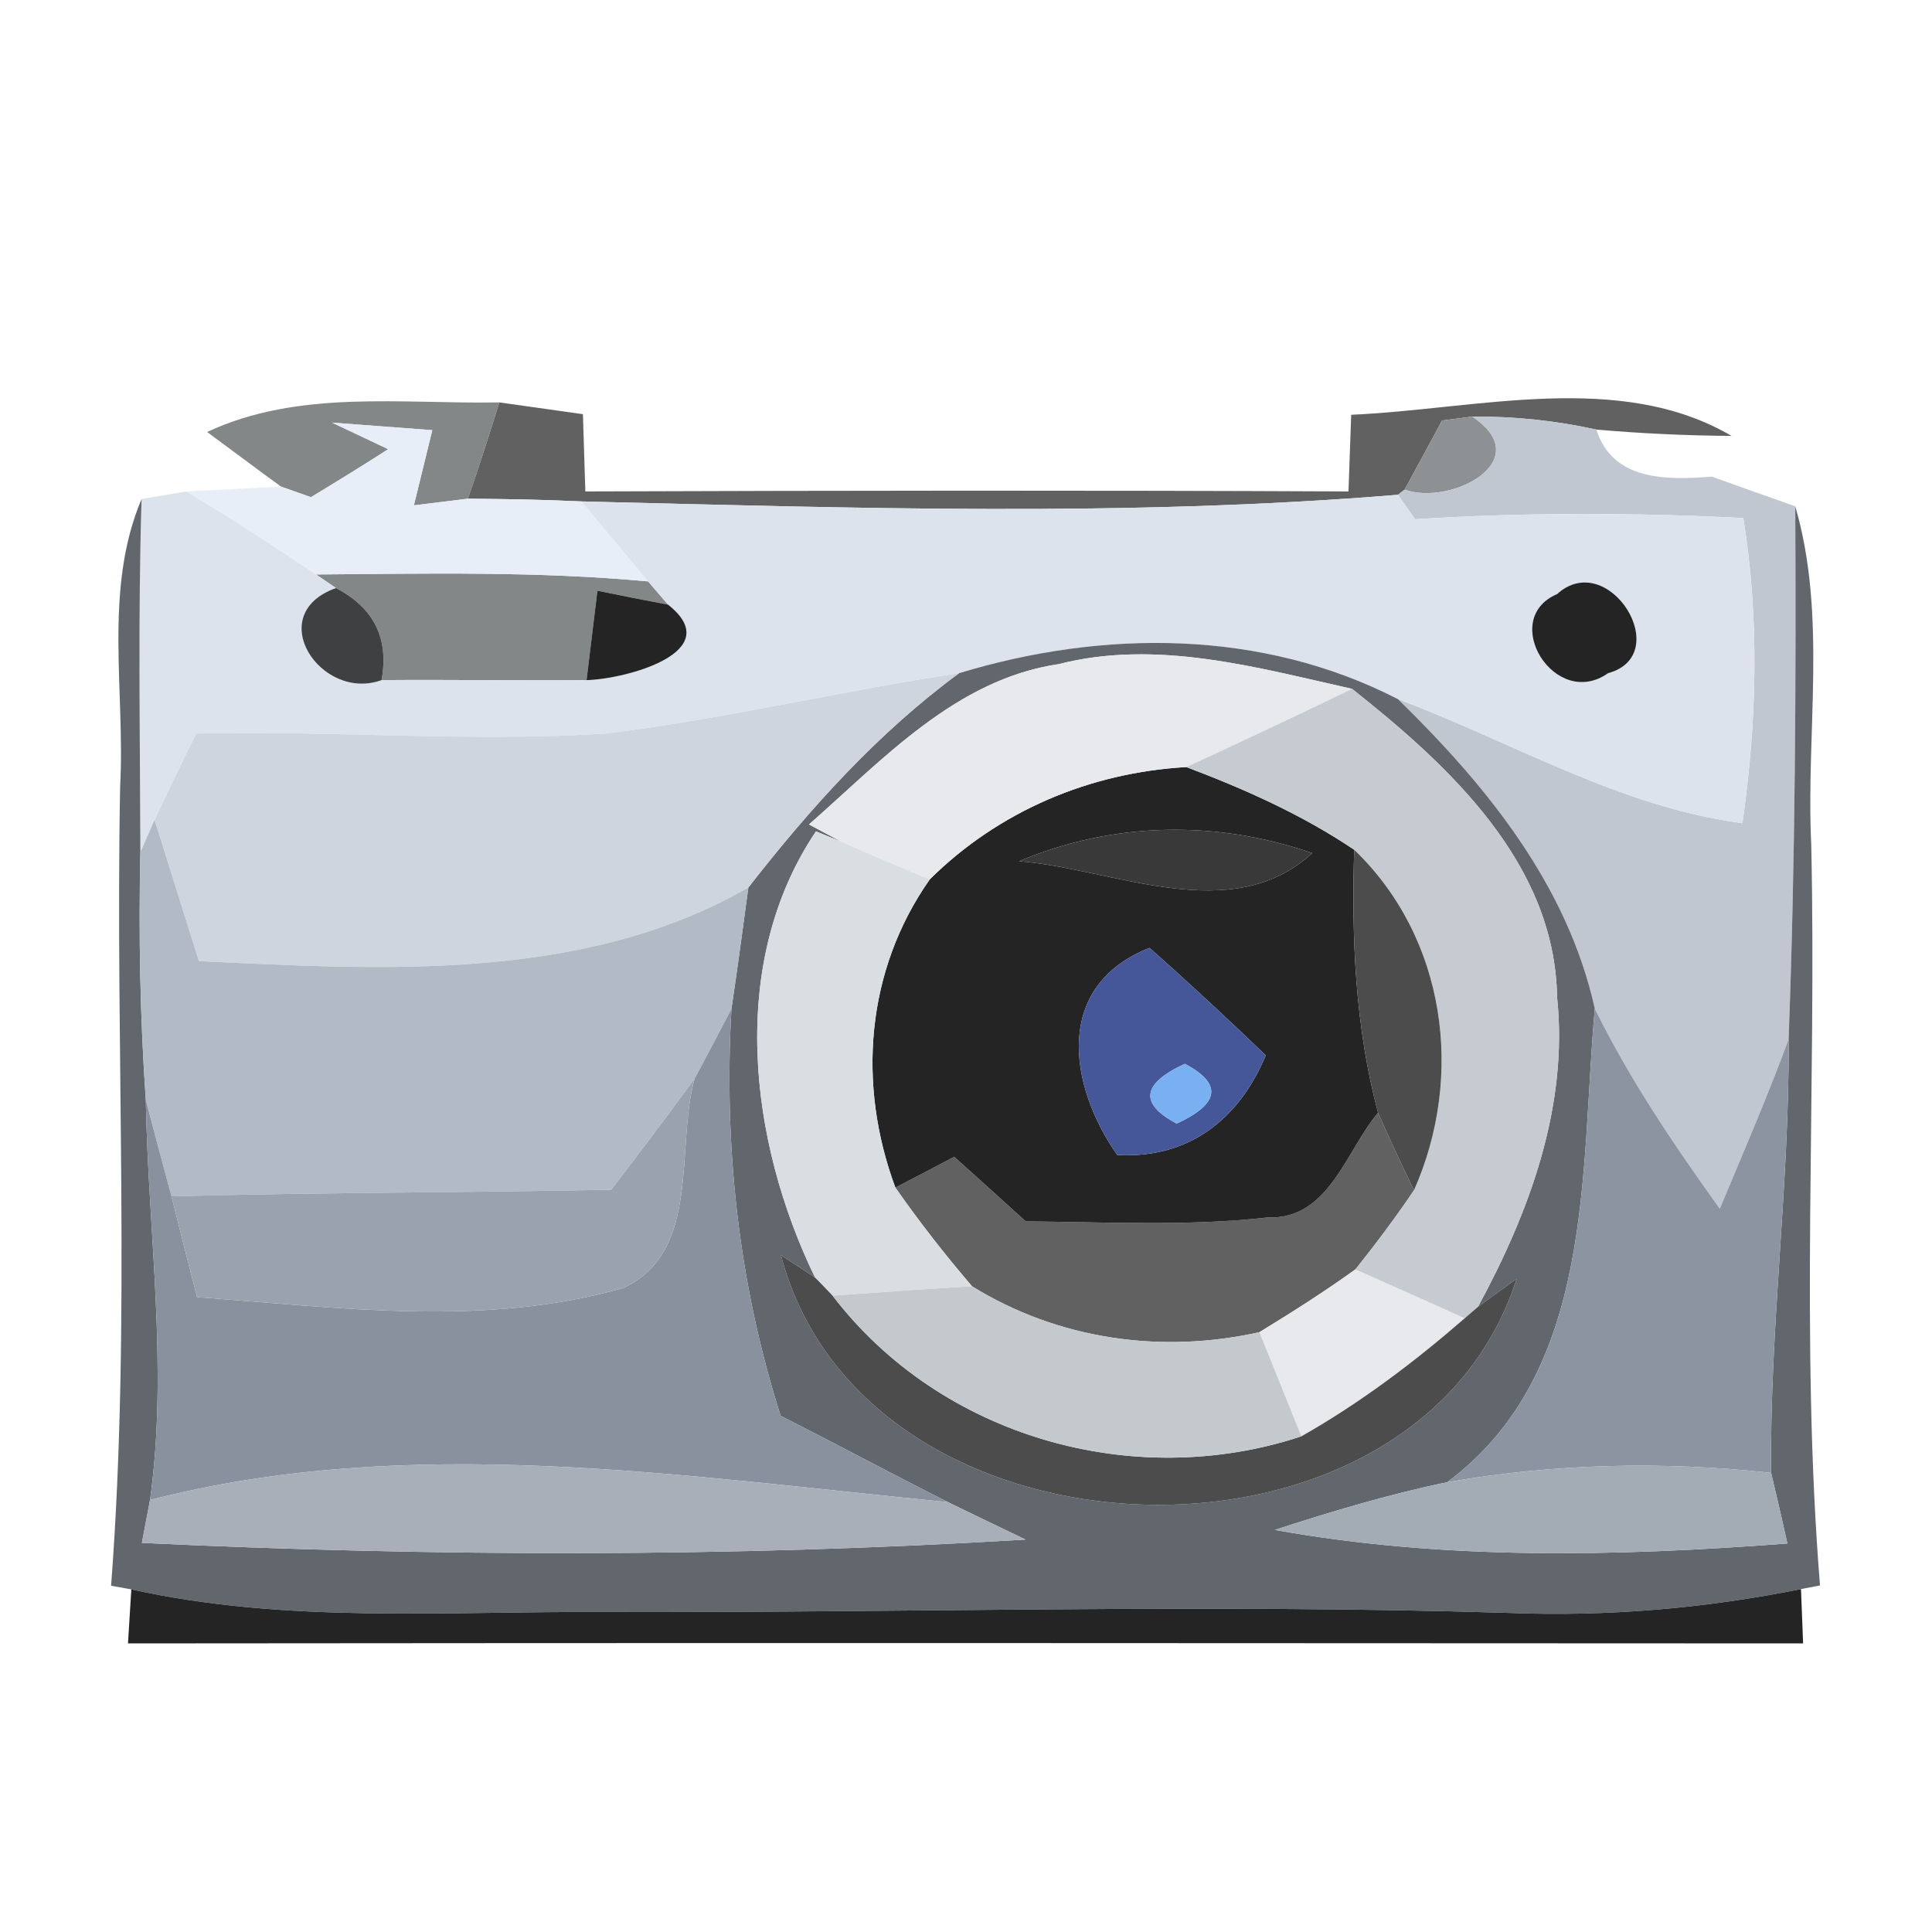 <?xml version="1.0" encoding="UTF-8" ?>
<!DOCTYPE svg PUBLIC "-//W3C//DTD SVG 1.1//EN" "http://www.w3.org/Graphics/SVG/1.1/DTD/svg11.dtd">
<svg width="64pt" height="64pt" viewBox="0 0 64 64" version="1.1" xmlns="http://www.w3.org/2000/svg">
<g id="#848788ff">
<path fill="#848788" opacity="1.00" d=" M 6.86 14.31 C 9.90 12.89 13.31 13.39 16.54 13.33 C 16.21 14.40 15.87 15.46 15.50 16.52 L 13.71 16.74 C 13.86 16.12 14.17 14.88 14.32 14.25 C 13.21 14.17 12.11 14.08 11.00 14.00 L 12.86 14.88 C 12.02 15.42 11.16 15.95 10.30 16.47 L 9.31 16.12 C 8.69 15.67 7.47 14.76 6.86 14.31 Z" />
<path fill="#848788" opacity="1.00" d=" M 10.47 19.03 C 14.14 19.00 17.81 18.92 21.47 19.26 L 22.13 20.03 C 21.54 19.92 20.37 19.69 19.79 19.57 C 19.70 20.31 19.52 21.79 19.43 22.53 C 17.16 22.55 14.90 22.51 12.64 22.53 C 12.89 21.15 12.39 20.14 11.13 19.48 L 10.47 19.03 Z" />
</g>
<g id="#616162ff">
<path fill="#616162" opacity="1.00" d=" M 16.54 13.33 C 17.46 13.46 18.38 13.59 19.31 13.72 C 19.33 14.36 19.37 15.64 19.39 16.28 C 27.82 16.25 36.24 16.24 44.67 16.28 C 44.69 15.65 44.74 14.38 44.76 13.74 C 48.91 13.56 53.64 12.26 57.36 14.44 C 55.86 14.43 54.37 14.36 52.88 14.23 C 51.52 13.93 50.16 13.79 48.77 13.80 L 47.77 13.93 C 47.46 14.51 46.84 15.65 46.53 16.22 L 46.31 16.39 C 37.32 17.13 28.27 16.83 19.26 16.61 C 18.01 16.55 16.76 16.53 15.50 16.52 C 15.87 15.46 16.21 14.40 16.54 13.33 Z" />
<path fill="#616162" opacity="1.00" d=" M 45.65 36.86 C 46.03 37.73 46.43 38.58 46.84 39.43 C 46.23 40.33 45.58 41.20 44.90 42.05 C 43.87 42.79 42.80 43.47 41.72 44.13 C 38.45 44.86 35.05 44.37 32.20 42.61 C 31.30 41.56 30.45 40.47 29.66 39.34 C 30.15 39.09 31.12 38.58 31.61 38.32 C 32.40 39.03 33.19 39.74 33.98 40.46 C 36.65 40.48 39.33 40.63 41.99 40.33 C 44.02 40.41 44.58 38.13 45.65 36.86 Z" />
</g>
<g id="#e7eef8ff">
<path fill="#e7eef8" opacity="1.00" d=" M 11.00 14.00 C 12.11 14.08 13.21 14.17 14.32 14.25 C 14.17 14.88 13.86 16.12 13.71 16.74 L 15.50 16.52 C 16.76 16.53 18.01 16.55 19.26 16.61 C 20.00 17.49 20.73 18.38 21.47 19.26 C 17.81 18.92 14.14 19.00 10.47 19.03 C 9.06 18.08 7.63 17.15 6.17 16.28 C 6.95 16.24 8.52 16.16 9.31 16.12 L 10.30 16.47 C 11.16 15.95 12.02 15.42 12.86 14.88 L 11.00 14.00 Z" />
</g>
<g id="#8e9194ff">
<path fill="#8e9194" opacity="1.00" d=" M 46.53 16.22 C 46.84 15.65 47.46 14.51 47.77 13.93 L 48.77 13.80 C 50.96 15.26 48.05 16.77 46.53 16.22 Z" />
</g>
<g id="#c0c7d1ff">
<path fill="#c0c7d1" opacity="1.00" d=" M 48.77 13.80 C 50.16 13.79 51.52 13.93 52.88 14.23 C 53.43 15.95 55.23 15.90 56.71 15.79 C 57.40 16.04 58.78 16.53 59.47 16.77 C 59.50 22.66 59.47 28.54 59.25 34.43 C 58.55 36.32 57.75 38.18 56.97 40.04 C 55.45 37.92 53.98 35.75 52.83 33.41 C 51.92 29.31 49.24 26.02 46.31 23.16 C 50.10 24.58 53.65 26.73 57.72 27.27 C 58.20 23.92 58.29 20.51 57.75 17.16 C 54.13 16.98 50.50 16.97 46.88 17.20 C 46.74 17.00 46.45 16.60 46.31 16.39 L 46.53 16.22 C 48.05 16.77 50.96 15.26 48.77 13.80 Z" />
</g>
<g id="#dce3edff">
<path fill="#dce3ed" opacity="1.00" d=" M 19.26 16.61 C 28.27 16.83 37.32 17.13 46.31 16.39 C 46.45 16.60 46.74 17.00 46.88 17.20 C 50.50 16.97 54.13 16.98 57.75 17.16 C 58.29 20.51 58.20 23.92 57.72 27.27 C 53.65 26.73 50.10 24.58 46.31 23.16 C 41.80 20.84 36.55 20.85 31.77 22.30 C 27.85 22.89 23.99 23.82 20.06 24.30 C 15.54 24.59 11.02 24.19 6.50 24.30 C 6.03 25.25 5.57 26.20 5.12 27.16 L 4.65 28.23 C 4.64 24.33 4.57 20.43 4.69 16.53 C 5.06 16.47 5.80 16.34 6.17 16.28 C 7.63 17.15 9.06 18.08 10.47 19.03 L 11.13 19.48 C 8.69 20.35 10.63 23.26 12.64 22.53 C 14.90 22.51 17.16 22.55 19.43 22.53 C 20.71 22.50 24.12 21.60 22.13 20.03 L 21.47 19.26 C 20.73 18.38 20.00 17.49 19.26 16.61 M 51.58 19.68 C 49.64 20.51 51.51 23.54 53.27 22.30 C 55.50 21.69 53.28 18.14 51.58 19.68 Z" />
</g>
<g id="#62676eff">
<path fill="#62676e" opacity="1.00" d=" M 3.98 26.04 C 4.15 22.88 3.42 19.53 4.69 16.53 C 4.57 20.43 4.64 24.33 4.65 28.23 C 4.59 30.97 4.64 33.71 4.83 36.44 C 4.91 40.85 5.58 45.29 4.97 49.69 L 4.70 51.11 C 14.44 51.57 24.23 51.59 33.97 51.00 C 33.32 50.69 32.04 50.07 31.40 49.76 C 29.54 48.82 27.71 47.84 25.86 46.90 C 24.47 42.55 23.97 37.98 24.23 33.42 C 24.43 32.08 24.61 30.74 24.79 29.40 C 26.84 26.77 29.08 24.28 31.77 22.30 C 36.55 20.85 41.80 20.84 46.31 23.16 C 49.24 26.02 51.92 29.31 52.83 33.41 C 52.34 38.84 52.85 45.45 47.94 49.10 C 46.01 49.50 44.11 50.07 42.23 50.68 C 47.84 51.69 53.56 51.56 59.21 51.13 C 59.08 50.54 58.81 49.37 58.67 48.79 C 58.62 43.99 59.28 39.22 59.25 34.43 C 59.47 28.54 59.50 22.66 59.47 16.77 C 60.53 20.41 59.82 24.25 60.00 27.98 C 60.18 36.16 59.63 44.36 60.29 52.52 C 60.13 52.55 59.82 52.61 59.66 52.64 C 56.48 53.28 53.23 53.56 49.98 53.43 C 39.98 53.12 29.97 53.43 19.97 53.40 C 14.76 53.37 9.49 53.79 4.35 52.65 C 4.19 52.62 3.85 52.56 3.68 52.53 C 4.35 43.72 3.81 34.86 3.98 26.04 M 26.80 27.31 L 27.86 27.88 L 27.03 27.54 C 24.10 31.89 24.80 37.79 27.00 42.32 L 25.87 41.58 C 28.64 52.16 46.92 52.77 50.24 42.36 L 48.96 43.29 C 50.66 40.16 51.96 36.65 51.58 33.03 C 51.51 28.60 48.01 25.37 44.79 22.82 C 41.62 22.11 38.32 21.17 35.07 22.00 C 31.67 22.50 29.25 25.16 26.80 27.31 Z" />
</g>
<g id="#252425ff">
<path fill="#252425" opacity="1.00" d=" M 51.58 19.68 C 53.28 18.14 55.50 21.69 53.27 22.30 C 51.51 23.54 49.64 20.51 51.58 19.68 Z" />
<path fill="#252425" opacity="1.00" d=" M 19.43 22.53 C 19.52 21.79 19.70 20.31 19.79 19.57 C 20.37 19.69 21.54 19.92 22.13 20.03 C 24.12 21.60 20.71 22.50 19.43 22.53 Z" />
<path fill="#252425" opacity="1.00" d=" M 30.80 29.13 C 33.08 26.87 36.10 25.59 39.30 25.41 C 41.23 26.14 43.14 26.99 44.86 28.15 C 44.77 31.07 44.89 34.02 45.65 36.86 C 44.58 38.13 44.02 40.41 41.99 40.33 C 39.33 40.63 36.65 40.48 33.98 40.46 C 33.19 39.74 32.40 39.03 31.61 38.32 C 31.12 38.58 30.15 39.09 29.66 39.34 C 28.39 35.92 28.68 32.15 30.80 29.13 M 33.76 28.53 C 36.91 28.78 40.78 30.73 43.47 28.26 C 40.28 27.16 36.87 27.22 33.76 28.53 M 37.01 38.26 C 39.37 38.39 41.04 37.09 41.93 34.96 C 40.67 33.75 39.39 32.56 38.08 31.40 C 34.91 32.65 35.38 35.93 37.01 38.26 Z" />
<path fill="#252425" opacity="1.00" d=" M 4.35 52.65 C 9.49 53.79 14.76 53.37 19.97 53.40 C 29.97 53.43 39.98 53.12 49.98 53.43 C 53.23 53.56 56.48 53.28 59.66 52.64 L 59.73 54.44 C 41.24 54.43 22.74 54.42 4.24 54.44 L 4.35 52.65 Z" />
</g>
<g id="#3f4042ff">
<path fill="#3f4042" opacity="1.00" d=" M 12.64 22.53 C 10.63 23.26 8.69 20.35 11.13 19.48 C 12.39 20.14 12.89 21.15 12.64 22.53 Z" />
</g>
<g id="#ced5dfff">
<path fill="#ced5df" opacity="1.00" d=" M 20.06 24.30 C 23.99 23.82 27.85 22.89 31.77 22.30 C 29.08 24.28 26.84 26.77 24.79 29.40 C 19.31 32.55 12.67 32.12 6.59 31.84 C 6.10 30.28 5.61 28.72 5.12 27.16 C 5.57 26.20 6.03 25.25 6.50 24.30 C 11.02 24.19 15.54 24.59 20.06 24.30 Z" />
</g>
<g id="#e7e9ecff">
<path fill="#e7e9ec" opacity="1.00" d=" M 26.80 27.31 C 29.25 25.16 31.67 22.50 35.07 22.00 C 38.32 21.17 41.62 22.11 44.79 22.82 C 42.97 23.70 41.14 24.56 39.30 25.41 C 36.10 25.59 33.08 26.87 30.80 29.13 C 29.82 28.73 28.83 28.31 27.86 27.88 L 26.80 27.31 Z" />
<path fill="#e7e9ec" opacity="1.00" d=" M 41.72 44.13 C 42.80 43.47 43.87 42.79 44.90 42.05 C 46.11 42.59 47.31 43.12 48.52 43.67 C 46.84 45.13 45.05 46.48 43.11 47.58 C 42.64 46.42 42.18 45.27 41.72 44.13 Z" />
</g>
<g id="#c6cbd1ff">
<path fill="#c6cbd1" opacity="1.00" d=" M 44.79 22.82 C 48.01 25.37 51.51 28.60 51.58 33.03 C 51.96 36.65 50.66 40.16 48.96 43.29 L 48.52 43.67 C 47.31 43.12 46.11 42.59 44.90 42.05 C 45.58 41.20 46.23 40.33 46.84 39.43 C 48.52 35.64 47.90 31.07 44.86 28.15 C 43.14 26.99 41.23 26.14 39.30 25.41 C 41.14 24.56 42.97 23.70 44.79 22.82 Z" />
</g>
<g id="#39393aff">
<path fill="#39393a" opacity="1.00" d=" M 33.76 28.53 C 36.87 27.22 40.28 27.16 43.47 28.26 C 40.78 30.73 36.91 28.78 33.76 28.53 Z" />
</g>
<g id="#b2bac5ff">
<path fill="#b2bac5" opacity="1.00" d=" M 4.65 28.23 L 5.12 27.16 C 5.61 28.72 6.10 30.28 6.59 31.84 C 12.67 32.12 19.31 32.55 24.79 29.40 C 24.61 30.74 24.43 32.08 24.23 33.42 C 23.93 34.00 23.32 35.16 23.01 35.73 C 22.11 36.97 21.18 38.19 20.25 39.41 C 15.39 39.51 10.53 39.50 5.68 39.63 C 5.39 38.57 5.11 37.50 4.83 36.44 C 4.64 33.71 4.59 30.97 4.65 28.23 Z" />
</g>
<g id="#d9dee2ff">
<path fill="#d9dee2" opacity="1.00" d=" M 27.03 27.54 L 27.86 27.88 C 28.83 28.31 29.82 28.73 30.80 29.13 C 28.68 32.15 28.39 35.92 29.66 39.34 C 30.45 40.47 31.30 41.56 32.20 42.61 C 30.66 42.70 29.12 42.81 27.58 42.92 C 27.44 42.77 27.15 42.47 27.00 42.32 C 24.80 37.79 24.10 31.89 27.03 27.54 Z" />
</g>
<g id="#4d4c4dff">
<path fill="#4d4c4d" opacity="1.00" d=" M 44.86 28.15 C 47.90 31.07 48.52 35.64 46.84 39.43 C 46.43 38.58 46.03 37.73 45.65 36.86 C 44.89 34.02 44.77 31.07 44.86 28.15 Z" />
<path fill="#4d4c4d" opacity="1.00" d=" M 25.87 41.58 L 27.00 42.32 C 27.15 42.47 27.44 42.77 27.58 42.92 C 31.16 47.60 37.55 49.42 43.11 47.58 C 45.05 46.48 46.84 45.13 48.52 43.67 L 48.96 43.29 L 50.24 42.36 C 46.92 52.77 28.64 52.16 25.87 41.58 Z" />
</g>
<g id="#455699ff">
<path fill="#455699" opacity="1.00" d=" M 37.01 38.26 C 35.38 35.93 34.91 32.65 38.08 31.40 C 39.39 32.56 40.67 33.75 41.93 34.96 C 41.04 37.09 39.37 38.39 37.01 38.26 M 39.25 35.24 C 37.82 35.90 37.73 36.56 38.98 37.22 C 40.41 36.56 40.50 35.90 39.25 35.24 Z" />
</g>
<g id="#88919dff">
<path fill="#88919d" opacity="1.00" d=" M 23.01 35.73 C 23.32 35.16 23.93 34.00 24.23 33.42 C 23.97 37.98 24.47 42.55 25.86 46.90 C 27.71 47.84 29.54 48.82 31.40 49.76 C 22.66 48.91 13.60 47.46 4.97 49.69 C 5.58 45.29 4.91 40.85 4.83 36.44 C 5.11 37.50 5.39 38.57 5.68 39.63 C 5.89 40.46 6.31 42.14 6.53 42.97 C 11.21 43.31 16.07 43.98 20.66 42.66 C 23.24 41.45 22.37 37.99 23.01 35.73 Z" />
</g>
<g id="#8b94a0ff">
<path fill="#8b94a0" opacity="1.00" d=" M 52.83 33.41 C 53.98 35.75 55.45 37.92 56.97 40.04 C 57.75 38.18 58.55 36.32 59.25 34.43 C 59.28 39.22 58.62 43.99 58.67 48.79 C 55.10 48.40 51.48 48.48 47.94 49.10 C 52.85 45.45 52.34 38.84 52.83 33.41 Z" />
</g>
<g id="#78b0f1ff">
<path fill="#78b0f1" opacity="1.00" d=" M 39.25 35.24 C 40.50 35.90 40.41 36.56 38.98 37.22 C 37.73 36.56 37.82 35.90 39.25 35.24 Z" />
</g>
<g id="#99a2adff">
<path fill="#99a2ad" opacity="1.00" d=" M 20.25 39.41 C 21.18 38.19 22.11 36.97 23.01 35.73 C 22.37 37.99 23.24 41.45 20.66 42.66 C 16.07 43.98 11.21 43.31 6.53 42.97 C 6.31 42.14 5.89 40.46 5.68 39.63 C 10.53 39.50 15.39 39.51 20.25 39.41 Z" />
</g>
<g id="#c4c9ceff">
<path fill="#c4c9ce" opacity="1.00" d=" M 27.58 42.92 C 29.12 42.81 30.66 42.70 32.20 42.61 C 35.05 44.37 38.45 44.86 41.72 44.13 C 42.18 45.27 42.64 46.42 43.11 47.58 C 37.55 49.42 31.16 47.60 27.58 42.92 Z" />
</g>
<g id="#a3abb5ff">
<path fill="#a3abb5" opacity="1.00" d=" M 47.94 49.10 C 51.48 48.48 55.10 48.40 58.67 48.79 C 58.81 49.37 59.08 50.54 59.21 51.13 C 53.56 51.56 47.84 51.69 42.23 50.68 C 44.11 50.07 46.01 49.50 47.94 49.10 Z" />
</g>
<g id="#a8afb9ff">
<path fill="#a8afb9" opacity="1.00" d=" M 4.97 49.69 C 13.60 47.46 22.66 48.91 31.40 49.76 C 32.04 50.07 33.32 50.69 33.97 51.00 C 24.23 51.59 14.44 51.57 4.70 51.11 L 4.97 49.69 Z" />
</g>
</svg>
